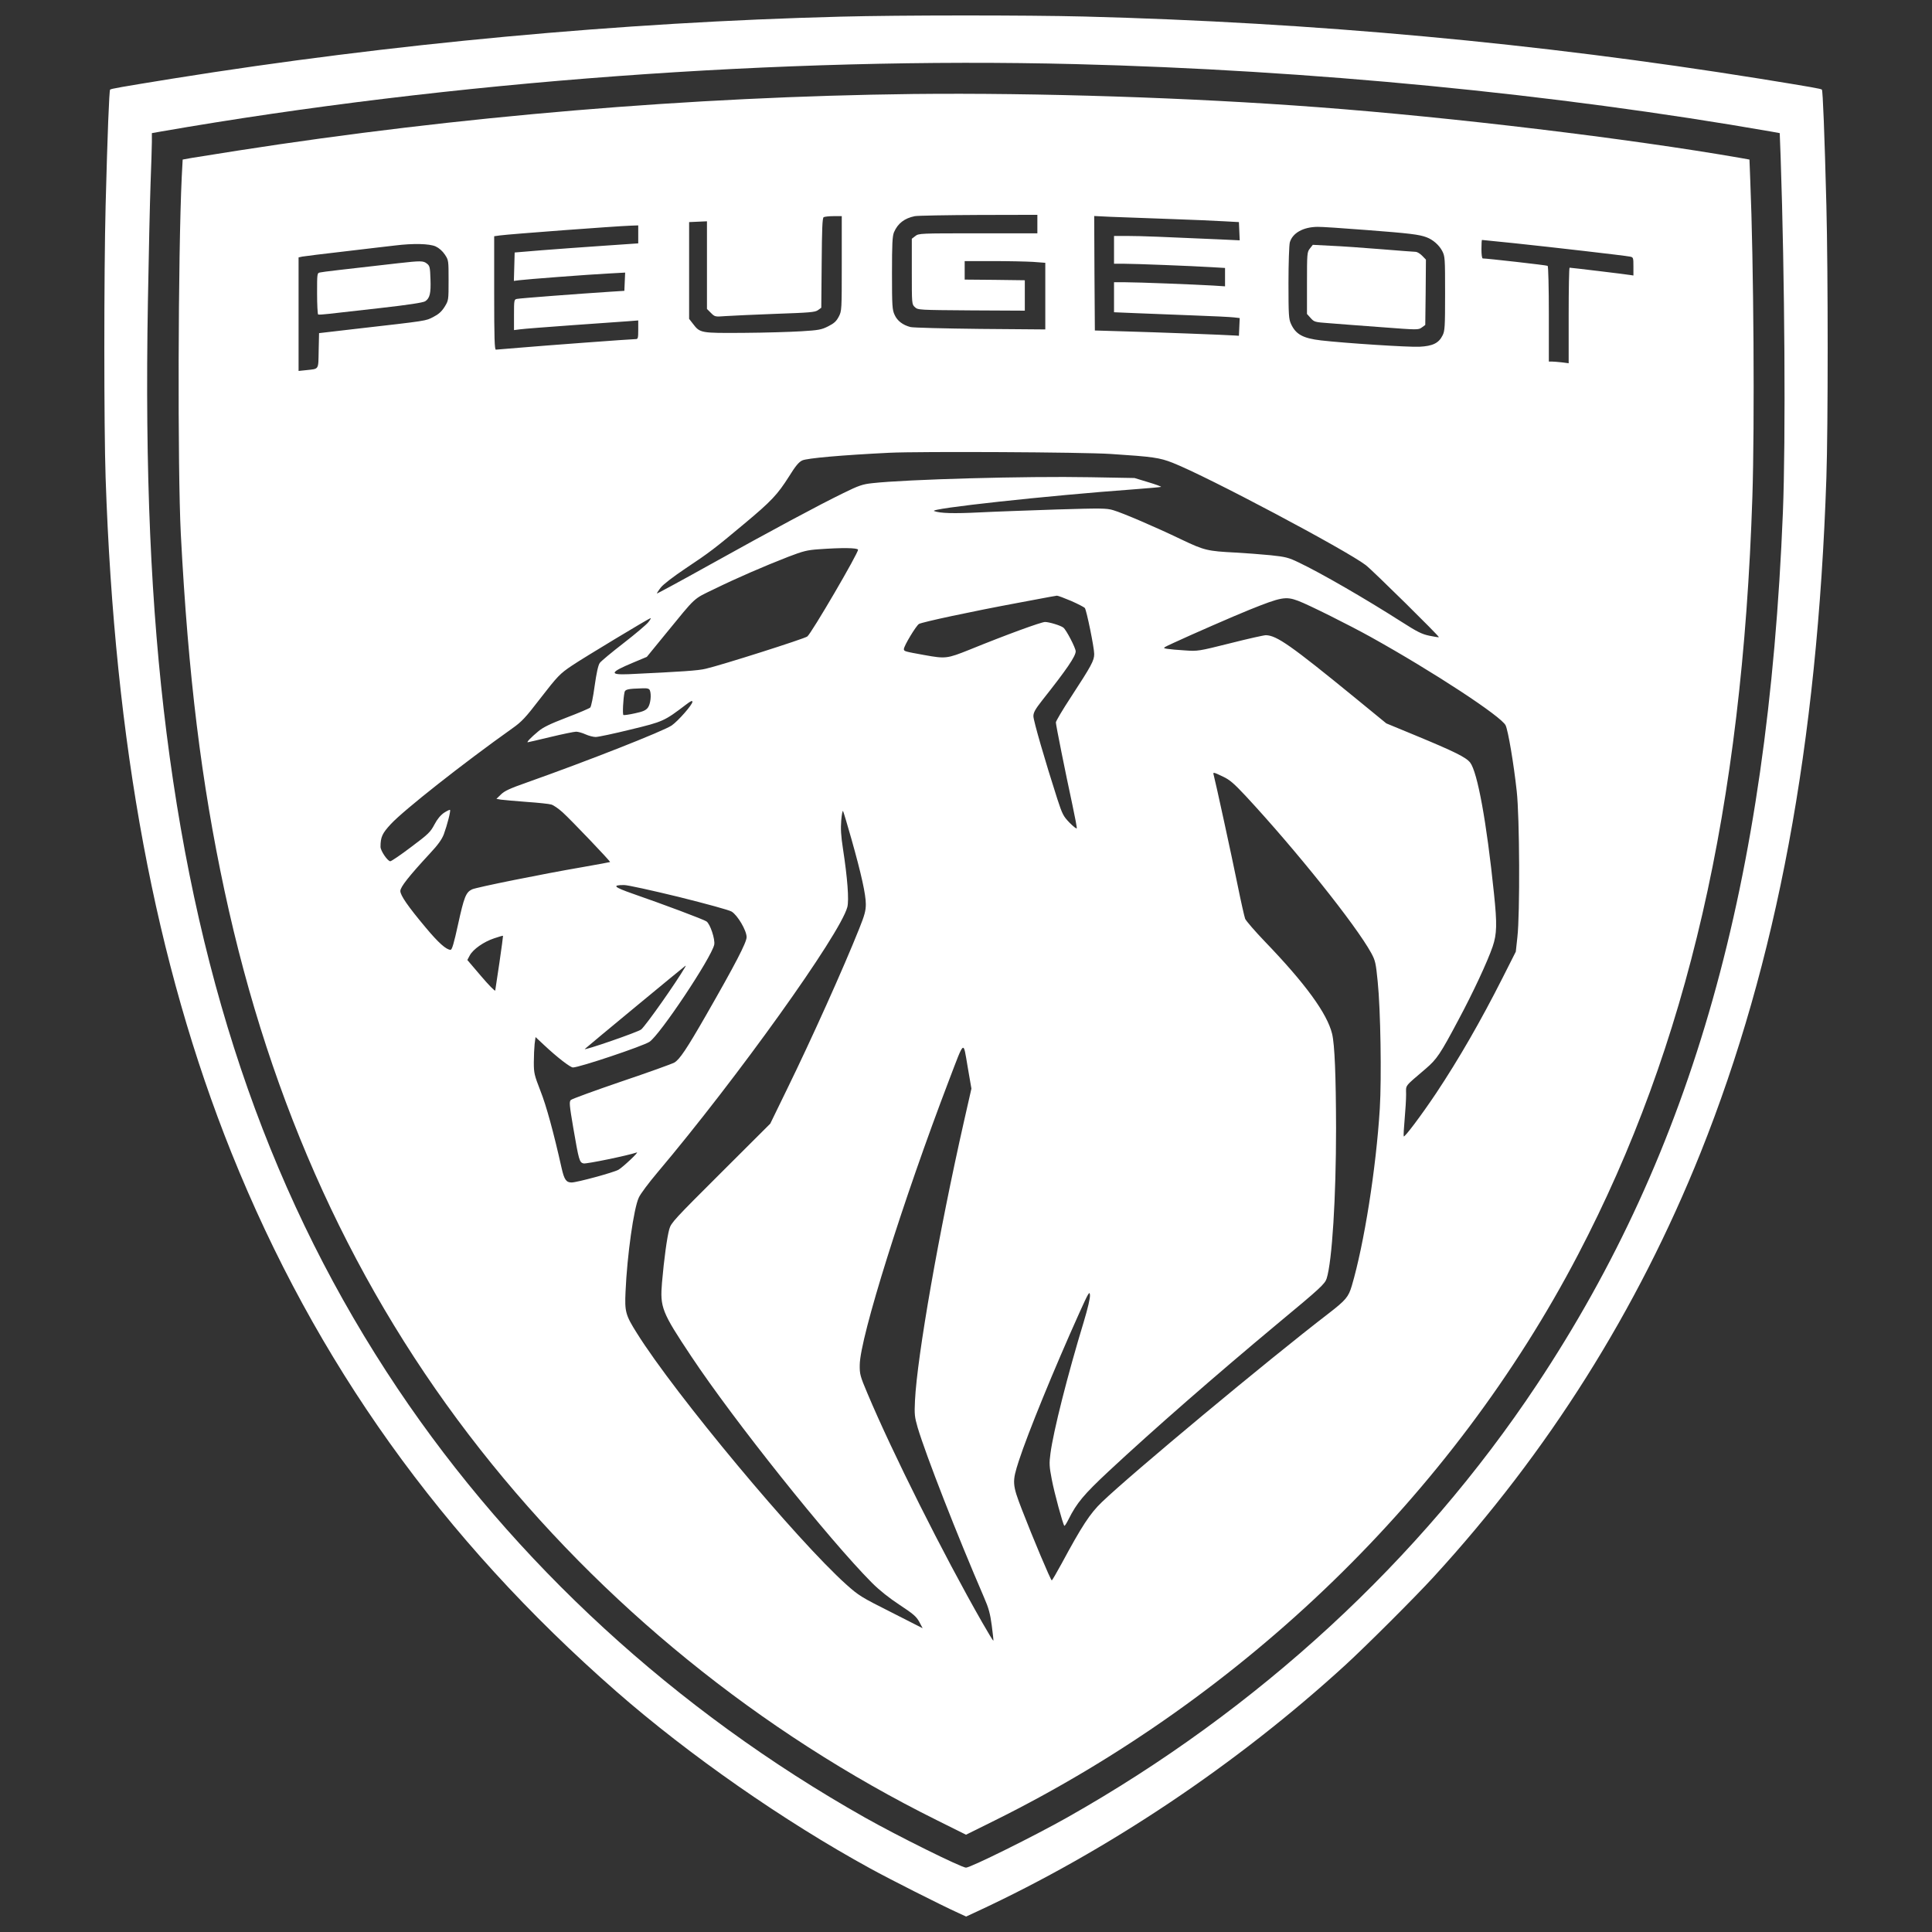 <svg width="500" height="500" viewBox="0 0 500 500" fill="none" xmlns="http://www.w3.org/2000/svg">
<rect x="0" y="0" width="500" height="500" fill="#333333" stroke="none"/>
<path d="M217.506 4.312C160.626 5.783 101.179 11.291 44.606 20.358C31.096 22.547 28.736 22.958 28.496 23.197C28.257 23.436 27.812 34.692 27.334 53.166C26.889 70.683 26.889 110.505 27.334 123.676C29.659 192.681 40.228 249.301 59.895 298.326C81.683 352.551 114.279 398.155 159.531 437.772C178.309 454.194 202.833 471.299 225.202 483.547C230.23 486.318 243.57 493.058 247.879 495.008L250.034 496L252.839 494.7C286.666 478.997 320.084 456.623 348.233 430.861C353.603 425.935 366.088 413.482 370.979 408.145C400.668 375.781 423.755 339.106 440.105 298.326C459.84 249.027 470.341 192.783 472.666 123.676C473.111 110.471 473.111 70.58 472.666 53.132C472.188 34.453 471.743 23.436 471.504 23.197C471.264 22.958 468.904 22.547 455.394 20.358C397.794 11.12 340.059 5.818 280.612 4.278C265.665 3.902 232.864 3.902 217.506 4.312ZM278.389 16.594C338.998 18.134 402.207 24.258 458.335 34.042L460.593 34.453L460.832 40.816C461.892 71.675 462.166 113.789 461.413 132.571C457.548 228.432 438.052 297.676 397.726 358.367C367.558 403.8 325.522 442.527 276.166 470.376C267.683 475.165 251.163 483.342 250 483.342C248.837 483.342 232.317 475.165 223.834 470.376C174.854 442.733 133.126 404.416 102.924 359.393C70.738 311.361 51.584 256.964 43.101 189.704C39.031 157.409 37.492 122.239 38.279 78.004C38.484 65.961 38.792 52.277 38.963 47.556C39.134 42.869 39.305 37.976 39.305 36.745V34.453L41.631 34.042C116.571 21.008 202.423 14.678 278.389 16.594Z" fill="white"/>
<path d="M236.318 24.326C178.959 25.01 118.623 30.074 61.366 39.003C56.099 39.824 50.763 40.679 49.532 40.884L47.274 41.295L47.035 45.777C46.077 66.03 45.94 121.418 46.795 138.216C48.711 174.925 52.097 202.5 58.117 230.587C70.02 286.112 91.944 334.043 124.267 375.097C155.803 415.192 196.608 448.309 242.578 471.128L250 474.823L257.456 471.128C322.17 439.004 375.904 386.9 408.398 324.703C436.718 270.512 450.879 209 453.512 128.637C454.128 109.752 453.854 67.98 452.965 46.632L452.76 41.295L450.468 40.884C421.566 35.855 375.87 30.347 341.153 27.747C308.078 25.25 268.607 23.984 236.318 24.326ZM268.47 57.99V60.385H253.113C238.131 60.385 237.755 60.385 236.866 61.103L235.976 61.788V70.272C235.976 78.688 235.976 78.757 236.763 79.475C237.55 80.228 237.687 80.228 251.402 80.33L265.221 80.399V76.464V72.53L257.456 72.427L249.658 72.359V69.964V67.569H256.943C260.979 67.569 265.665 67.672 267.376 67.775L270.522 68.014V76.635V85.257L253.694 85.12C244.425 85.017 236.284 84.812 235.634 84.641C233.651 84.128 232.214 83.033 231.53 81.493C230.914 80.193 230.846 79.201 230.846 70.717C230.846 63.053 230.948 61.172 231.359 60.111C232.351 57.819 234.061 56.485 236.763 55.938C237.55 55.801 245.006 55.664 253.352 55.63L268.47 55.595V57.99ZM217.848 68.185C217.848 80.296 217.848 80.467 217.062 81.972C216.446 83.136 215.865 83.683 214.36 84.436C212.615 85.325 211.897 85.462 207.348 85.736C204.577 85.907 197.839 86.112 192.367 86.146C181.25 86.215 181.182 86.215 179.301 83.751L178.343 82.52V69.998V57.477L180.669 57.374L182.961 57.272V68.596V79.954L183.987 80.98C185.013 82.007 185.047 82.007 187.852 81.801C189.391 81.699 195.206 81.425 200.747 81.22C209.605 80.912 210.939 80.809 211.692 80.262L212.547 79.646L212.649 68.048C212.718 59.324 212.821 56.416 213.163 56.211C213.368 56.074 214.531 55.938 215.728 55.938H217.848V68.185ZM302.332 56.656C308.249 56.861 314.816 57.135 316.868 57.272L320.631 57.477L320.733 59.838L320.836 62.198L315.774 61.959C301.271 61.309 295.32 61.069 292.002 61.069H288.308V64.661V68.254H290.805C293.747 68.254 308.557 68.835 313.551 69.143L317.039 69.348V71.743V74.104L313.893 73.898C309.275 73.625 294.431 73.043 291.147 73.043H288.308V76.943V80.809L294.054 81.049C297.201 81.186 303.837 81.425 308.83 81.63C313.824 81.801 318.544 82.041 319.365 82.144L320.836 82.314L320.733 84.607L320.631 86.899L319.605 86.83C317.21 86.659 298.775 85.975 291.387 85.77L283.349 85.53L283.246 70.717L283.178 55.903L287.351 56.108C289.676 56.211 296.415 56.451 302.332 56.656ZM165.175 60.659V62.985L156.213 63.601C151.254 63.943 144.071 64.456 140.206 64.764L133.194 65.346L133.092 69.04L132.989 72.701L134.289 72.53C136.101 72.29 152.109 71.059 157.445 70.785L161.788 70.546L161.686 72.906L161.583 75.267L157.821 75.506C149.92 76.02 134.528 77.183 133.81 77.354C133.057 77.491 133.023 77.627 133.023 81.459V85.428L134.665 85.222C135.554 85.086 141.574 84.641 148.073 84.162C154.571 83.717 161.07 83.238 162.541 83.136L165.175 82.93V85.325C165.175 87.412 165.106 87.754 164.593 87.754C163.464 87.754 140.48 89.465 134.562 89.978C131.381 90.252 128.577 90.491 128.337 90.491C127.995 90.491 127.893 87.617 127.893 75.814V61.138L129.363 60.932C131.826 60.59 159.257 58.538 163.225 58.401L165.175 58.332V60.659ZM353.637 59.53C364.856 60.385 367.319 60.693 369.2 61.411C370.842 62.027 372.415 63.396 373.236 64.935C373.954 66.338 373.989 66.68 373.989 75.951C373.989 84.607 373.92 85.667 373.339 86.796C372.347 88.815 370.773 89.567 367.353 89.738C364.514 89.875 348.096 88.815 341.871 88.096C337.185 87.549 335.338 86.522 334.107 83.82C333.526 82.588 333.457 81.459 333.457 73.214C333.457 68.117 333.628 63.43 333.799 62.745C334.483 60.316 337.254 58.743 340.982 58.709C341.837 58.674 347.515 59.051 353.637 59.53ZM391.98 62.951C401.728 63.977 420.437 66.132 421.806 66.406C422.695 66.577 422.729 66.646 422.729 68.972V71.298L421.806 71.162C420.848 70.99 406.653 69.28 406.209 69.28C406.072 69.28 405.969 74.856 405.969 81.63V94.015L404.191 93.775C403.199 93.673 402.036 93.57 401.625 93.57H400.839V81.288C400.839 74.514 400.702 68.904 400.531 68.801C400.291 68.63 384.831 66.885 383.737 66.885C383.531 66.885 383.395 65.893 383.395 64.49C383.395 63.156 383.463 62.096 383.531 62.096C383.6 62.096 387.397 62.472 391.98 62.951ZM112.74 63.772C113.63 64.182 114.519 64.969 115.135 65.893C116.092 67.33 116.092 67.433 116.092 72.53C116.092 77.696 116.092 77.73 115.066 79.406C114.279 80.638 113.527 81.322 112.125 82.041C110.107 83.067 110.893 82.965 91.979 85.12L82.573 86.215L82.47 90.731C82.367 95.828 82.641 95.418 79.255 95.794L77.271 95.999V81.322V66.611L78.229 66.406C78.742 66.303 83.77 65.688 89.413 65.038C95.057 64.353 100.837 63.703 102.24 63.532C106.926 62.951 111.133 63.053 112.74 63.772ZM287.453 117.484C298.467 118.202 300.074 118.442 303.495 119.776C312.524 123.334 348.404 142.39 353.466 146.256C355.245 147.624 372.586 164.73 372.381 164.901C372.313 164.97 371.218 164.798 369.918 164.525C367.935 164.114 366.737 163.498 362.565 160.83C353.398 154.98 342.008 148.377 336.125 145.572C333.491 144.306 332.739 144.1 328.805 143.69C326.377 143.45 322.307 143.143 319.776 143.006C312.49 142.629 311.704 142.458 305.752 139.619C298.911 136.334 290.531 132.742 288.069 132.024C286.359 131.511 284.888 131.511 273.464 131.853C266.486 132.092 257.559 132.4 253.591 132.605C246.785 132.948 243.296 132.845 241.757 132.263C240.047 131.648 271.104 128.261 293.712 126.618C297.338 126.345 300.382 126.071 300.485 126.003C300.553 125.9 299.048 125.353 297.099 124.771L293.61 123.71L282.152 123.505C265.494 123.197 234.54 124.053 225.75 125.045C223.218 125.318 222.227 125.66 218.259 127.611C212 130.655 199.686 137.258 183.645 146.187C176.222 150.327 170.066 153.645 169.997 153.611C169.963 153.543 170.408 152.824 171.023 152.038C171.708 151.182 174.273 149.232 177.317 147.18C183.645 142.972 185.013 141.911 192.538 135.616C199.686 129.663 201.225 127.987 204.201 123.3C205.877 120.597 206.732 119.571 207.622 119.16C208.853 118.579 217.712 117.792 230.162 117.176C238.2 116.8 280.168 117.005 287.453 117.484ZM222.056 142.253C222.295 142.869 209.947 164.012 208.921 164.73C208.066 165.346 186.552 172.188 182.619 173.078C180.669 173.557 176.462 173.83 162.712 174.48C157.581 174.686 157.821 174.001 163.807 171.504L167.398 169.999L172.289 164.012C180.327 154.193 179.267 155.151 184.91 152.414C190.725 149.574 197.668 146.564 203.996 144.1C207.827 142.629 208.887 142.356 211.863 142.15C218.019 141.706 221.85 141.774 222.056 142.253ZM277.226 155.527C279.005 156.314 280.578 157.135 280.749 157.34C281.194 157.888 283.178 167.57 283.178 169.246C283.178 170.957 282.494 172.222 277.158 180.399C275.003 183.683 273.259 186.625 273.259 186.968C273.259 187.618 275.721 199.899 277.534 208.281C278.218 211.463 278.731 214.2 278.663 214.371C278.594 214.542 277.773 213.892 276.782 212.9C275.174 211.223 274.935 210.744 273.635 206.776C270.454 196.889 267.444 186.489 267.444 185.36C267.444 184.402 267.889 183.581 269.77 181.186C276.063 173.249 278.389 169.828 278.389 168.562C278.389 167.706 275.961 163.019 275.208 162.438C274.558 161.89 271.514 160.967 270.454 160.967C269.462 160.967 260.295 164.319 250.889 168.151C245.075 170.478 244.698 170.512 239.192 169.52C234.095 168.596 233.924 168.562 233.924 167.98C233.924 167.159 237.071 161.959 237.823 161.48C238.644 161.001 251.197 158.298 263.339 156.04C272.643 154.296 272.951 154.227 273.532 154.159C273.806 154.159 275.448 154.774 277.226 155.527ZM335.954 155.493C338.622 156.485 349.294 161.822 354.835 164.901C371.047 173.933 388.559 185.428 389.654 187.72C390.304 189.089 391.74 197.539 392.527 204.757C393.28 211.429 393.382 236.574 392.698 242.527L392.288 246.29L388.833 253.133C383.258 264.149 377.58 274.036 371.663 282.931C367.866 288.61 363.42 294.528 363.283 294.084C363.214 293.878 363.317 291.86 363.522 289.636C363.728 287.378 363.899 284.504 363.899 283.239C363.899 280.673 363.283 281.46 368.995 276.567C371.868 274.104 372.757 272.77 377.443 263.943C381.171 256.998 384.968 248.856 386.302 244.956C387.397 241.706 387.465 239.14 386.644 231.271C384.729 212.66 382.369 199.865 380.487 197.368C379.427 195.999 376.554 194.562 366.053 190.218L358.768 187.207L350.662 180.57C334.073 167.022 330.413 164.456 327.608 164.388C327.095 164.388 322.957 165.312 318.373 166.475C310.164 168.528 309.993 168.562 306.607 168.322C304.726 168.22 302.64 168.014 302.024 167.912C300.827 167.706 300.861 167.706 303.734 166.372C308.215 164.285 319.502 159.359 323.333 157.819C331.576 154.501 332.739 154.296 335.954 155.493ZM167.774 161.035C167.295 161.651 164.422 164.08 161.378 166.441C158.334 168.801 155.563 171.093 155.221 171.572C154.811 172.12 154.366 174.172 153.887 177.559C153.511 180.365 152.998 182.862 152.759 183.102C152.519 183.341 149.783 184.504 146.636 185.702C142.361 187.344 140.514 188.233 139.282 189.294C137.47 190.799 136.204 192.099 136.58 192.099C136.683 192.099 139.351 191.483 142.463 190.731C145.61 189.978 148.586 189.362 149.099 189.362C149.612 189.362 150.706 189.67 151.527 190.047C152.348 190.423 153.545 190.731 154.161 190.731C154.811 190.731 158.847 189.875 163.157 188.815C171.639 186.762 171.879 186.66 177.591 182.315C178.754 181.425 179.198 181.22 179.198 181.631C179.198 182.383 175.504 186.591 173.828 187.754C171.742 189.191 152.211 196.889 136.272 202.534C131.997 204.039 130.56 204.689 129.637 205.613L128.474 206.742L129.637 206.947C130.287 207.05 133.263 207.289 136.238 207.529C139.248 207.734 142.156 208.042 142.669 208.213C143.216 208.35 144.55 209.273 145.61 210.231C147.662 212.079 158.06 222.958 157.889 223.095C157.855 223.129 154.571 223.745 150.638 224.429C140.445 226.174 123.138 229.663 122.146 230.177C120.573 230.929 120.094 232.195 118.589 239.037C117.46 244.203 116.982 245.811 116.605 245.811C115.511 245.811 113.459 243.998 110.209 240.098C105.557 234.556 103.608 231.716 103.608 230.587C103.608 229.561 105.797 226.79 111.235 220.905C113.356 218.647 114.348 217.245 114.861 215.91C115.75 213.481 116.674 209.855 116.468 209.616C116.366 209.513 115.682 209.855 114.929 210.334C114.04 210.95 113.185 211.942 112.432 213.379C111.406 215.329 110.859 215.876 106.413 219.195C103.71 221.247 101.282 222.89 101.008 222.89C100.324 222.89 98.477 220.187 98.477 219.161C98.477 216.629 98.922 215.671 101.145 213.276C104.463 209.684 119.82 197.573 132.578 188.507C135.007 186.796 135.999 185.736 139.624 181.015C144.345 174.925 144.858 174.378 148.073 172.222C150.843 170.341 167.979 160.009 168.356 159.975C168.527 159.94 168.253 160.454 167.774 161.035ZM168.185 178.654C168.629 179.817 168.356 182.212 167.672 183.136C167.158 183.82 166.44 184.162 164.32 184.607C162.815 184.949 161.481 185.12 161.344 185.052C161.07 184.881 161.275 180.878 161.617 179.201C161.754 178.415 162.438 178.244 166.132 178.141C167.569 178.073 167.979 178.209 168.185 178.654ZM316.526 200.994C318.271 201.815 319.365 202.773 322.409 206.023C335.373 219.982 350.833 239.311 354.869 246.632C355.929 248.582 356.066 249.198 356.545 254.022C357.297 261.309 357.571 278.962 357.092 286.865C356.134 302.466 353.022 322 349.841 332.777C348.986 335.651 348.302 336.472 343.787 339.961C328.156 351.97 292.857 381.357 285.196 388.713C282.083 391.689 279.962 394.973 274.764 404.621C273.464 407.016 272.301 409 272.198 409C271.925 409 267.239 397.847 264.502 390.765C261.937 384.128 261.903 383.547 263.682 378.039C266.007 370.889 272.78 354.33 279.278 339.893C281.707 334.522 281.981 334.043 282.083 335.138C282.152 335.924 281.536 338.559 280.476 342.082C276.303 355.801 272.609 370.375 271.856 376.157C271.514 378.723 271.548 379.51 272.198 382.863C272.848 386.318 275.071 394.494 275.448 394.871C275.55 394.973 276.029 394.221 276.542 393.194C278.663 388.952 280.476 386.797 286.872 380.81C298.775 369.725 314.474 356.041 330.55 342.63C341.7 333.393 342.897 332.264 343.342 330.861C344.744 326.414 345.771 309.889 345.771 291.997C345.736 278.449 345.428 270.375 344.744 267.536C343.445 262.267 337.869 254.604 327.335 243.656C324.769 240.987 322.478 238.319 322.238 237.772C322.033 237.19 321.144 233.29 320.289 229.048C318.818 221.761 314.474 201.85 314.098 200.549C313.858 199.763 314.029 199.797 316.526 200.994ZM220.38 217.245C222.945 226.345 224.074 231.511 224.074 234.008C224.074 235.685 223.766 236.848 222.363 240.337C218.327 250.464 209.982 269.007 203.757 281.733L199.344 290.799L186.552 303.56C174.478 315.603 173.691 316.424 173.213 318.1C172.631 320.153 171.844 325.935 171.331 331.853C170.784 338.319 171.229 339.517 178.89 351.012C189.904 367.604 214.496 398.395 225.647 409.616C227.597 411.566 230.093 413.55 232.796 415.329C236.318 417.656 237.105 418.306 237.892 419.708L238.781 421.385L230.641 417.245C222.945 413.379 222.261 412.969 219.046 410.095C206.219 398.6 174.683 360.796 164.833 345.025C161.857 340.303 161.652 339.448 161.891 334.248C162.302 324.874 164.012 312.729 165.311 309.958C165.722 309 167.911 306.092 170.134 303.458C190.759 279.031 217.404 241.809 219.285 234.761C219.764 232.948 219.319 227.2 218.156 219.639C217.643 216.321 217.541 214.474 217.712 212.318C217.848 210.744 218.054 209.65 218.19 209.923C218.327 210.197 219.319 213.481 220.38 217.245ZM175.675 232.127C182.926 233.94 188.707 235.514 189.357 235.924C190.896 236.882 193.222 240.816 193.222 242.527C193.222 243.895 190.314 249.506 182.721 262.746C177.693 271.504 175.88 274.207 174.512 274.994C173.897 275.336 167.74 277.56 160.831 279.886C153.922 282.247 148.004 284.402 147.731 284.676C147.286 285.12 147.354 285.941 148.346 291.792C149.817 300.344 149.954 300.823 151.014 301.097C151.733 301.268 162.37 299.079 164.798 298.258C165.517 298.018 161.139 302.123 160.044 302.739C158.744 303.458 149.304 306.024 147.936 306.024C146.534 306.024 146.021 305.305 145.336 302.26C143.284 293.092 141.369 286.078 139.864 282.315C138.29 278.244 138.154 277.731 138.154 274.959C138.154 273.317 138.256 271.162 138.359 270.204L138.598 268.391L140.753 270.409C144.174 273.625 147.594 276.26 148.278 276.26C149.92 276.26 166.372 270.751 168.082 269.622C170.784 267.843 184.089 247.898 184.842 244.477C185.115 243.109 183.782 239.072 182.824 238.456C182.003 237.908 171.879 234.111 163.704 231.271C158.813 229.561 158.334 229.048 161.515 229.048C162.438 229.048 168.629 230.416 175.675 232.127ZM129.261 249.061C128.679 252.825 128.2 256.109 128.166 256.348C128.098 256.588 126.456 254.912 124.506 252.619L120.949 248.446L121.565 247.282C122.42 245.674 125.19 243.724 127.893 242.835C129.09 242.424 130.15 242.116 130.184 242.185C130.218 242.219 129.808 245.332 129.261 249.061ZM177.283 250.327C174.957 254.33 167.261 265.243 165.961 266.407C165.277 267.057 150.775 272.052 151.356 271.47C151.869 270.957 177.283 249.951 177.42 249.917C177.488 249.917 177.42 250.122 177.283 250.327ZM249.521 290.013C243.022 318.716 237.345 351.012 236.797 362.473C236.626 366.03 236.695 366.681 237.481 369.417C239.636 376.636 247.64 397.129 254.652 413.379C255.883 416.185 256.259 417.621 256.67 420.7C256.943 422.787 257.149 424.566 257.08 424.635C257.012 424.669 255.712 422.548 254.173 419.845C244.049 402.124 230.914 375.883 224.484 360.591C222.603 356.143 222.466 355.63 222.5 353.235C222.569 346.154 233.685 310.745 245.622 279.51C249.692 268.87 249.248 269.212 250.41 275.986L251.402 281.733L249.521 290.013Z" fill="white"/>
<path d="M338.998 64.319C338.28 65.243 338.246 65.551 338.246 73.249V81.254L339.203 82.314C340.127 83.341 340.264 83.375 344.06 83.649C346.215 83.82 352.303 84.299 357.537 84.675C366.977 85.394 367.079 85.394 367.969 84.744L368.858 84.094L368.961 75.643L369.029 67.193L368.037 66.167C367.49 65.619 366.737 65.175 366.395 65.175C366.053 65.175 362.017 64.867 357.4 64.49C352.782 64.114 346.933 63.703 344.368 63.601L339.751 63.361L338.998 64.319Z" fill="white"/>
<path d="M103.095 68.117C88.661 69.759 83.496 70.341 82.846 70.512C82.06 70.648 82.06 70.751 82.06 75.951C82.06 78.825 82.196 81.288 82.333 81.391C82.47 81.459 83.736 81.391 85.138 81.22C86.54 81.049 92.56 80.365 98.477 79.715C105.763 78.893 109.491 78.312 110.038 77.97C111.235 77.183 111.543 75.917 111.406 72.256C111.304 69.177 111.235 68.801 110.483 68.219C109.559 67.467 108.875 67.467 103.095 68.117Z" fill="white"/>
</svg>
